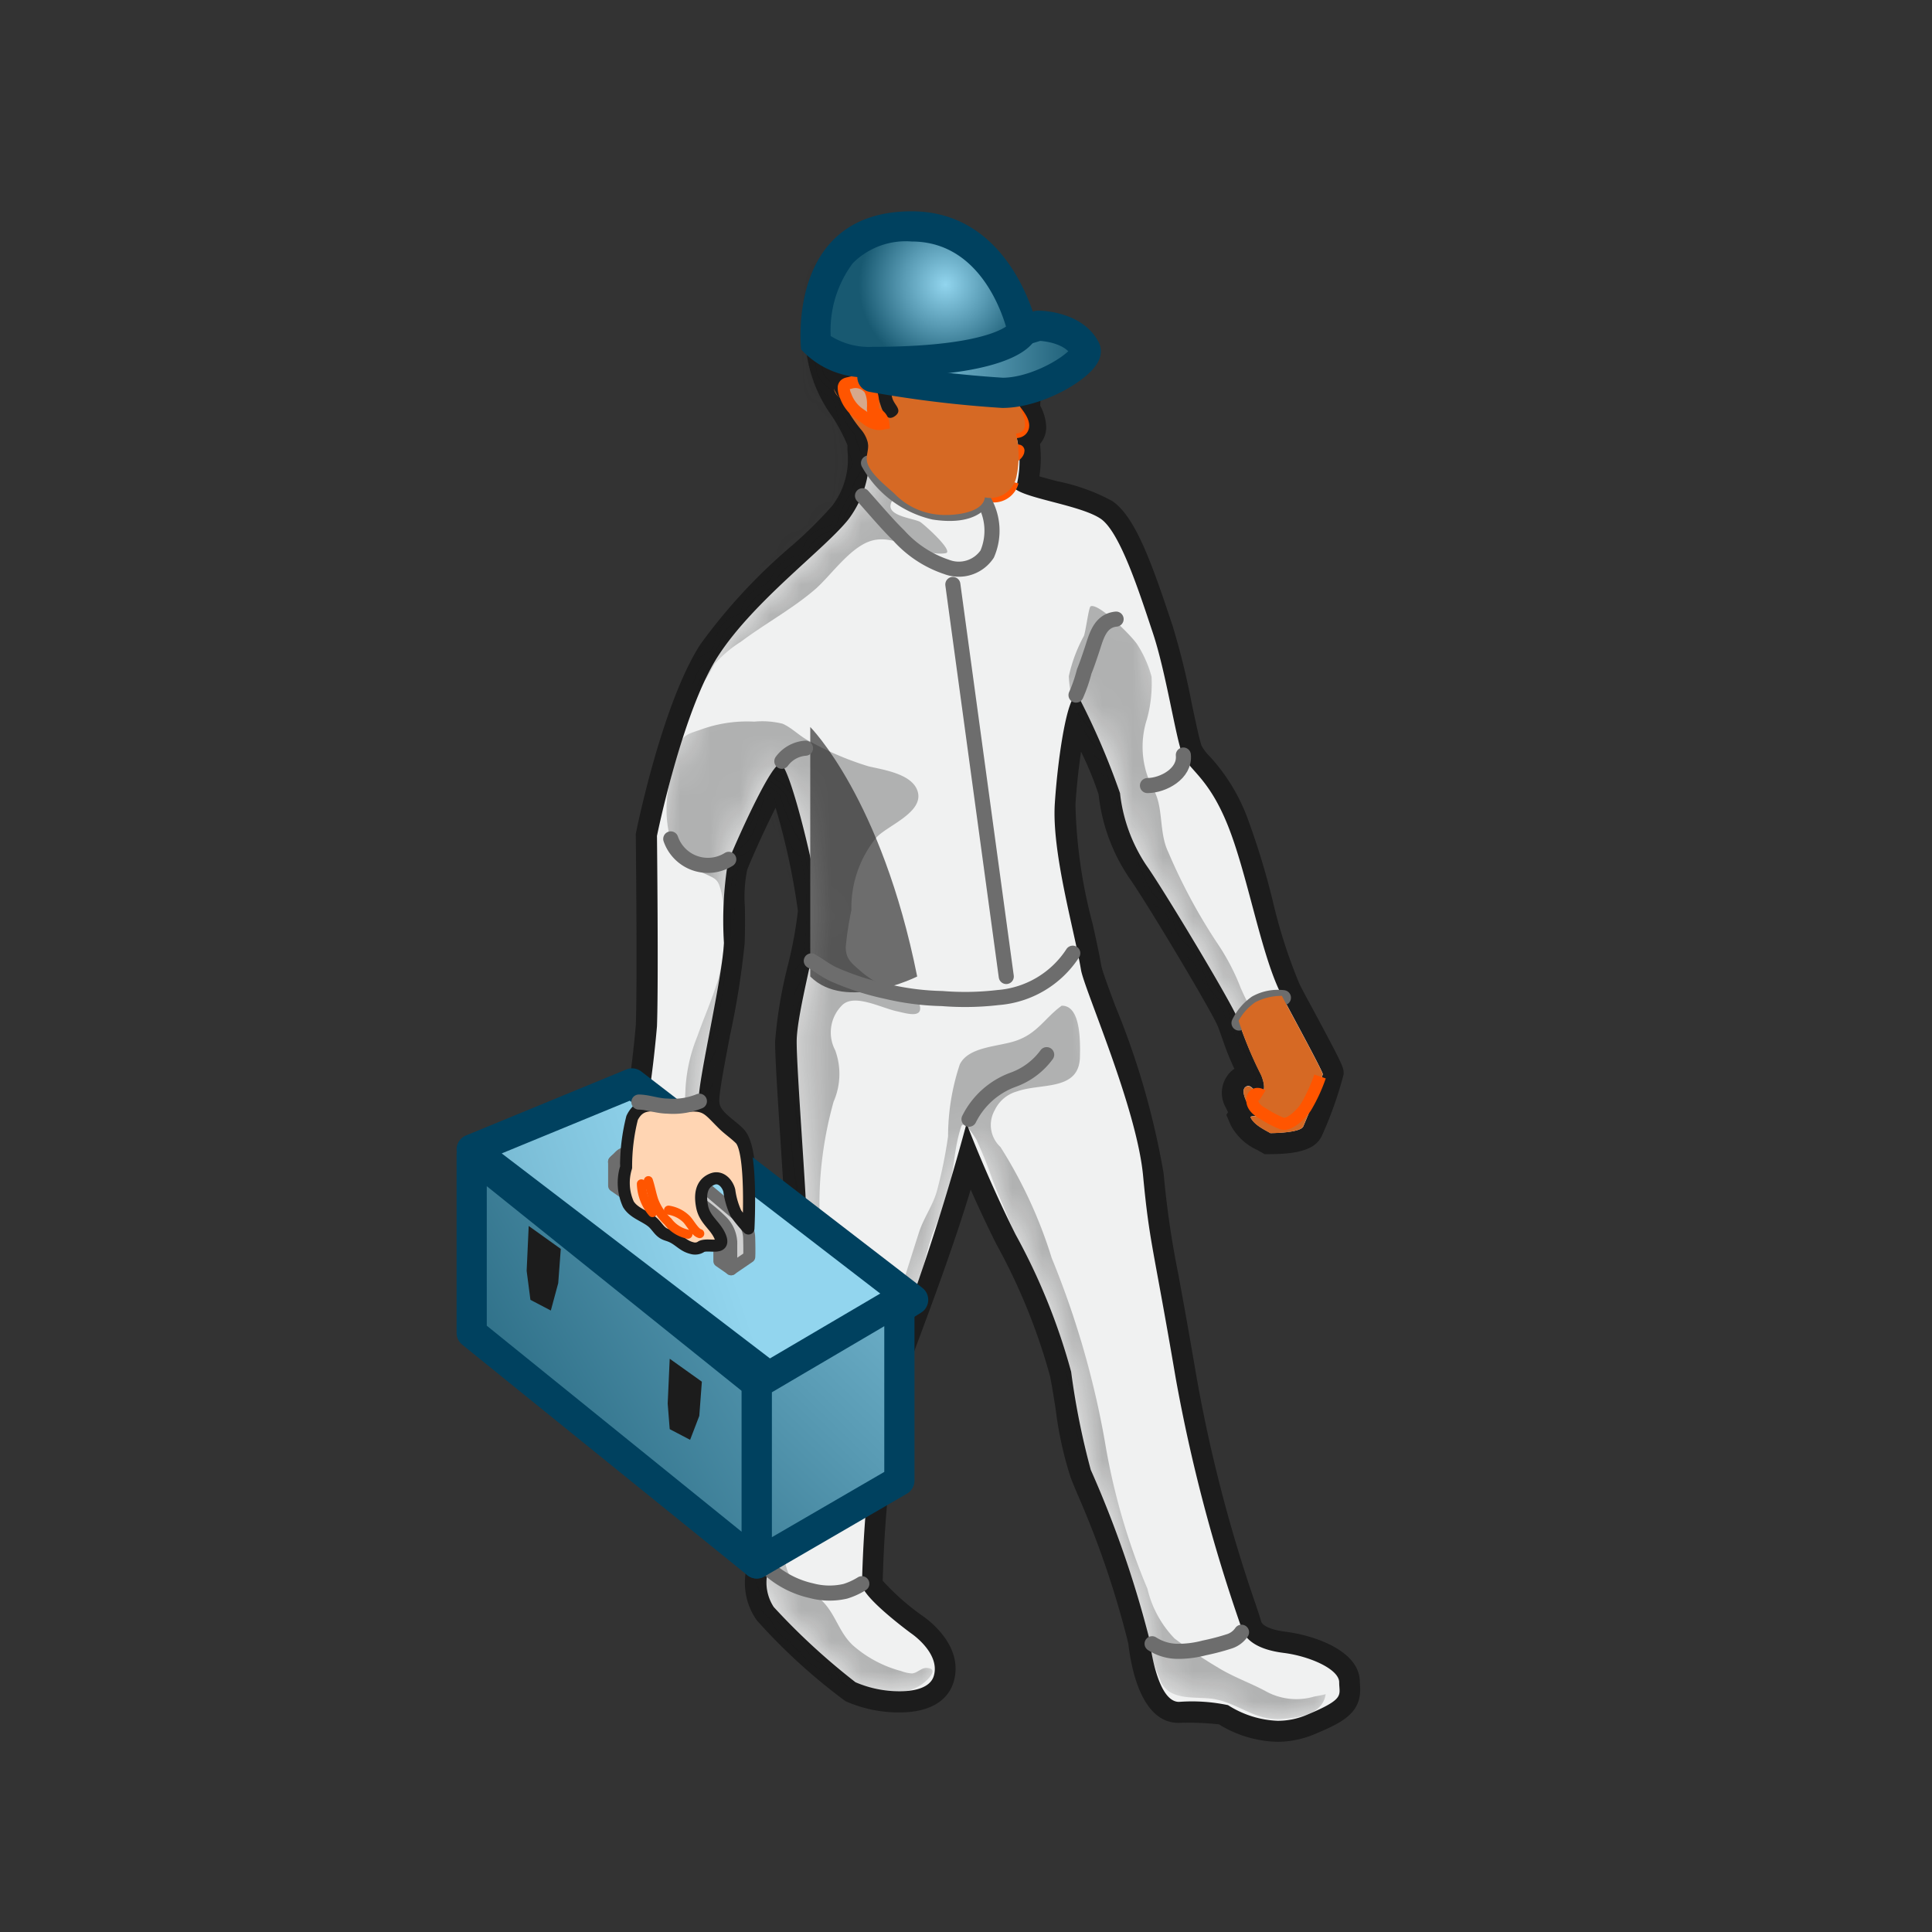 <svg xmlns="http://www.w3.org/2000/svg" xmlns:xlink="http://www.w3.org/1999/xlink" width="64" height="64" viewBox="0 0 64 64">
  <rect x="0" y="0" width="64" height="64" fill="#333333" stroke="none"/>
  <defs>
    <mask id="a" x="21.024" y="7.866" width="23.351" height="49.134" maskUnits="userSpaceOnUse">
      <path d="M33.642,16.206a3.313,3.313,0,0,0,0-1.841s.324,0,.324-.217a1.345,1.345,0,0,0-.215-.542,6.683,6.683,0,0,0-.109-1.948c-.216-.758-.54-3.68-3.573-3.68-2.6,0-2.815,3.031-2.815,3.788s1.517,2.382,1.517,2.924a3.448,3.448,0,0,1-.651,2.491c-.758.974-3.14,2.706-4.331,4.546a22.575,22.575,0,0,0-2.275,5.956c-.107.649-.053,4.871-.107,6.307-.054,1.421-.215,4.087-.324,4.629a1.387,1.387,0,0,0,.06.977c.151.242.442.306.647.482.069.061.131.154.2.218.109.113.177.1.309.162.2.092.31.252.539.306a.3.3,0,0,0,.254-.043c.187-.087.633.108.5-.246-.116-.307-.405-.449-.48-.794-.064-.3-.051-.629.273-.753.219-.083.394.115.443.308a2.167,2.167,0,0,0,.178.606,3.485,3.485,0,0,0,.331.4s.109-2.057-.216-2.381-.974-.65-.974-1.408.785-4.033.839-5.224a11.992,11.992,0,0,1,.135-2.68c.216-.541,1.408-3.248,1.731-3.248s1.3,4.115,1.3,4.872-.756,3.358-.756,4.329.324,5.09.324,5.848-1.3,11.8-1.3,11.8a1.482,1.482,0,0,0,.216,1.081,22.044,22.044,0,0,0,2.708,2.492c.649.324,2.382.542,2.6-.217s-.755-1.406-.755-1.406-1.626-1.191-1.626-1.625a42.216,42.216,0,0,1,.759-7.038,78.446,78.446,0,0,0,2.706-8.228s.65,1.732,1.624,3.681a20.686,20.686,0,0,1,1.84,4.547,24.843,24.843,0,0,0,.65,3.248,35.107,35.107,0,0,1,1.949,5.631s.217,2.056.974,2.056a5.8,5.8,0,0,1,1.624.108,2.862,2.862,0,0,0,2.6.326c1.3-.541,1.082-.651,1.082-1.083s-.975-.866-1.841-.974-1.3-.433-1.408-.867a54.011,54.011,0,0,1-2.165-8.228c-.756-4.44-.866-4.44-1.082-6.713s-1.949-6.171-2.057-6.82c-.217-1.3-.976-3.9-.866-5.523s.431-3.68.757-3.573a24.182,24.182,0,0,1,1.407,3.248,5.355,5.355,0,0,0,.867,2.383c.541.758,2.8,4.5,3.031,5.088a13.824,13.824,0,0,0,.757,1.841v.65s-.431-.434-.649-.434-.325.325.218.759l.541.431s-.326-.106-.435,0,.649.543.649.543.976,0,1.085-.216a17.859,17.859,0,0,0,.65-1.733c0-.109-1.257-2.4-1.408-2.706-.651-1.328-1.082-3.9-1.733-5.522s-1.3-1.841-1.515-2.382-.542-2.707-.973-4.006-1.085-3.357-1.734-3.789S34.075,16.529,33.642,16.206Z" fill="#fff"/>
    </mask>
    <linearGradient id="b" x1="23.843" y1="40.702" x2="-3.805" y2="49.849" gradientUnits="userSpaceOnUse">
      <stop offset="0" stop-color="#92d5ee"/>
      <stop offset="0.483" stop-color="#599bb4"/>
      <stop offset="1" stop-color="#185971"/>
    </linearGradient>
    <linearGradient id="c" x1="21.801" y1="37.965" x2="19.742" y2="39.164" gradientUnits="userSpaceOnUse">
      <stop offset="0" stop-color="#d4d4d4"/>
      <stop offset="1" stop-color="#9a9c9e"/>
    </linearGradient>
    <linearGradient id="d" x1="23.15" y1="37.107" x2="20.382" y2="39.2" xlink:href="#c"/>
    <linearGradient id="e" x1="24.769" y1="40.042" x2="16.574" y2="43.957" xlink:href="#c"/>
    <linearGradient id="f" x1="26.539" y1="38.635" x2="23.67" y2="40.956" xlink:href="#c"/>
    <linearGradient id="g" x1="38.098" y1="34.567" x2="12.58" y2="49.595" xlink:href="#b"/>
    <linearGradient id="h" x1="36.365" y1="38.189" x2="18.465" y2="56.728" xlink:href="#b"/>
    <linearGradient id="i" x1="28.896" y1="11.901" x2="35.968" y2="11.901" xlink:href="#b"/>
    <radialGradient id="j" cx="31.319" cy="9.424" r="2.865" xlink:href="#b"/>
  </defs>
  <title>22168_DELMHT_AP_AppIcon_r21x</title>
  <g style="isolation: isolate">
    <g>
      <g>
        <path d="M42.325,57.35a3.441,3.441,0,0,1-1.733-.517,5.831,5.831,0,0,0-1.536-.11c-.995,0-1.264-1.813-1.323-2.369A31.033,31.033,0,0,0,36.08,49.48c-.11-.259-.2-.478-.275-.67a11.906,11.906,0,0,1-.475-2.183c-.059-.381-.119-.763-.19-1.12a20.1,20.1,0,0,0-1.811-4.459c-.511-1.024-.936-1.994-1.226-2.687-.534,1.993-1.481,4.534-2.032,6.009-.217.583-.376,1.005-.423,1.167a41.717,41.717,0,0,0-.745,6.939,7,7,0,0,0,1.483,1.342c.035.024,1.17.794.885,1.786-.081.286-.38.767-1.471.767a4,4,0,0,1-1.619-.334,20.949,20.949,0,0,1-2.8-2.563,1.837,1.837,0,0,1-.308-1.381c.359-3.049,1.295-11.139,1.295-11.743,0-.344-.071-1.434-.146-2.586-.088-1.344-.178-2.734-.178-3.263a15.036,15.036,0,0,1,.421-2.48,13.459,13.459,0,0,0,.335-1.849,23.582,23.582,0,0,0-1.005-4.3,24.556,24.556,0,0,0-1.351,2.806,4.413,4.413,0,0,0-.1,1.378c.005.36.009.758-.01,1.188a27.22,27.22,0,0,1-.473,2.969,20.767,20.767,0,0,0-.366,2.239c0,.429.292.669.6.923.1.082.194.16.272.238.379.376.362,1.82.318,2.647l-.048.889-.57-.683s-.163-.181-.194-.217a.869.869,0,0,1,.044.1.511.511,0,0,1-.03.494.544.544,0,0,1-.467.2l-.163,0a.959.959,0,0,1-.333.082h-.041l-.126-.022a1.18,1.18,0,0,1-.447-.228,1,1,0,0,0-.156-.1.908.908,0,0,1-.416-.237c-.031-.032-.066-.072-.1-.113a.816.816,0,0,0-.076-.087,1.179,1.179,0,0,0-.2-.124,1.3,1.3,0,0,1-.512-.433,1.683,1.683,0,0,1-.106-1.231,40.178,40.178,0,0,0,.675-4.575c.053-1.41,0-6.241,0-6.289.041-.245.868-4.275,2.08-6.15a18.364,18.364,0,0,1,2.979-3.214,14,14,0,0,0,1.369-1.357,2.864,2.864,0,0,0,.58-2.055l0-.221a4.8,4.8,0,0,0-.537-1.06,4.585,4.585,0,0,1-.8-1.864c0-1.373.69-3.971,3.3-3.971,2.9,0,3.333,2.369,3.516,3.381.029.156.052.288.08.386a6.563,6.563,0,0,1,.129,1.958,1.374,1.374,0,0,1,.208.628.51.51,0,0,1-.232.438,3.806,3.806,0,0,1-.04,1.434c.234.09.6.186.916.268a6.221,6.221,0,0,1,1.691.6c.653.434,1.194,1.934,1.783,3.7l.088.266a25.856,25.856,0,0,1,.63,2.572,12.89,12.89,0,0,0,.337,1.414,1.72,1.72,0,0,0,.326.446A5.834,5.834,0,0,1,41,27.228a24.835,24.835,0,0,1,.818,2.681,17.851,17.851,0,0,0,.9,2.818c.048.1.216.412.419.79,1.023,1.908,1.023,1.939,1.023,2.07a14.652,14.652,0,0,1-.686,1.889c-.057.113-.208.409-1.4.409h-.094l-.081-.046a1.7,1.7,0,0,1-.8-.689l-.079-.174.079-.126a1.581,1.581,0,0,1-.166-.288c-.158-.362-.115-.674.116-.837l.09-.064.2-.033a.34.34,0,0,1,.045,0,10.124,10.124,0,0,1-.561-1.335c-.045-.133-.089-.262-.153-.42-.214-.537-2.461-4.273-2.991-5.015a5.7,5.7,0,0,1-.932-2.587,18.476,18.476,0,0,0-1.076-2.5,18.2,18.2,0,0,0-.389,2.844A16.788,16.788,0,0,0,35.87,30.7c.116.526.221,1,.283,1.369.029.171.243.75.47,1.363a25.938,25.938,0,0,1,1.59,5.481,30.554,30.554,0,0,0,.487,3.351c.139.757.325,1.771.592,3.338a49.476,49.476,0,0,0,1.982,7.65c.094.279.157.467.178.551.1.4.66.548,1.112.6.831.1,2.147.555,2.147,1.322l.007.132c.043.576-.2.814-1.305,1.274A2.816,2.816,0,0,1,42.325,57.35ZM23.463,39.3c-.026,0-.065.077-.016.3a.722.722,0,0,0,.183.3l.017.021a1.8,1.8,0,0,1-.129-.444l-.035-.159C23.48,39.31,23.473,39.3,23.463,39.3Z" fill="#f0f1f1"/>
        <path d="M30.383,8.145c3.032,0,3.043,2.755,3.259,3.513a6.683,6.683,0,0,1,.109,1.948,1.345,1.345,0,0,1,.215.542c0,.217-.324.217-.324.217a3.313,3.313,0,0,1,0,1.841c.433.323,2.166.541,2.815.975s1.3,2.489,1.734,3.789.756,3.465.973,4.006.866.756,1.515,2.382,1.082,4.194,1.733,5.522c.151.307,1.408,2.6,1.408,2.706a17.859,17.859,0,0,1-.65,1.733c-.109.216-1.085.216-1.085.216-.228-.13-.55-.285-.659-.528-.014-.031.127-.039.252-.039.082,0,.156,0,.173,0a.935.935,0,0,1-.59-.553c-.043-.1-.12-.327,0-.409a.154.154,0,0,1,.09-.033c.132,0,.222.216.35.224h.02c.281,0,.1-.5.043-.617A13.824,13.824,0,0,1,41,33.745c-.234-.587-2.49-4.33-3.031-5.088a5.355,5.355,0,0,1-.867-2.383A24.182,24.182,0,0,0,35.7,23.026a.067.067,0,0,0-.024,0c-.318,0-.628,2-.733,3.577-.11,1.624.649,4.222.866,5.523.108.649,1.841,4.546,2.057,6.82s.326,2.273,1.082,6.713a54.011,54.011,0,0,0,2.165,8.228c.11.434.542.758,1.408.867s1.841.54,1.841.974.217.542-1.082,1.083a2.46,2.46,0,0,1-.954.193,3.282,3.282,0,0,1-1.646-.519,5.8,5.8,0,0,0-1.624-.108c-.757,0-.974-2.056-.974-2.056a35.107,35.107,0,0,0-1.949-5.631,24.843,24.843,0,0,1-.65-3.248,20.686,20.686,0,0,0-1.84-4.547c-.974-1.949-1.624-3.681-1.624-3.681a78.446,78.446,0,0,1-2.706,8.228,42.216,42.216,0,0,0-.759,7.038c0,.434,1.626,1.625,1.626,1.625s.973.649.755,1.406c-.107.379-.593.515-1.134.515a3.677,3.677,0,0,1-1.462-.3,22.044,22.044,0,0,1-2.708-2.492,1.482,1.482,0,0,1-.216-1.081s1.3-11.043,1.3-11.8-.324-4.872-.324-5.848.756-3.571.756-4.329-.974-4.872-1.3-4.872-1.515,2.707-1.731,3.248a11.992,11.992,0,0,0-.135,2.68c-.054,1.191-.839,4.467-.839,5.224s.649,1.083.974,1.408.216,2.381.216,2.381a3.485,3.485,0,0,1-.331-.4,2.167,2.167,0,0,1-.178-.606.4.4,0,0,0-.342-.328.271.271,0,0,0-.1.02c-.324.124-.337.456-.273.753.075.345.364.487.48.794.075.2-.03.224-.171.224-.052,0-.109,0-.163,0a.393.393,0,0,0-.164.026.37.37,0,0,1-.167.056.352.352,0,0,1-.087-.013c-.229-.054-.336-.214-.539-.306-.132-.06-.2-.049-.309-.162-.064-.064-.126-.157-.2-.218-.2-.176-.5-.24-.647-.482a1.387,1.387,0,0,1-.06-.977,39.466,39.466,0,0,0,.682-4.629c.054-1.436,0-6.307,0-6.307s.834-4.115,2.024-5.956,3.573-3.572,4.331-4.546a3.448,3.448,0,0,0,.651-2.491c0-.542-1.34-2.165-1.34-2.924s.351-3.621,2.952-3.621m0-.7c-2.889,0-3.652,2.827-3.652,4.321a4.664,4.664,0,0,0,.852,2.042,6.156,6.156,0,0,1,.492.929v.18a2.544,2.544,0,0,1-.507,1.833,14.051,14.051,0,0,1-1.33,1.315A18.624,18.624,0,0,0,23.2,21.346c-1.248,1.931-2.088,6.024-2.123,6.2l-.015.072v.075c0,.048.053,4.87,0,6.272a39.679,39.679,0,0,1-.668,4.518,2.055,2.055,0,0,0,.151,1.484,1.624,1.624,0,0,0,.638.554.838.838,0,0,1,.147.09s.016.022.031.04c.041.049.081.1.122.138a1.108,1.108,0,0,0,.477.293.585.585,0,0,1,.134.078,1.517,1.517,0,0,0,.575.288,1.086,1.086,0,0,0,.248.031.93.93,0,0,0,.374-.08h.017l.1,0a.874.874,0,0,0,.718-.3l.8.955.094-1.771c.126-2.369-.271-2.765-.42-2.914-.085-.084-.187-.17-.3-.26-.329-.27-.473-.413-.473-.652,0-.3.191-1.293.359-2.174a27.33,27.33,0,0,0,.48-3.018c.019-.443.015-.85.01-1.209a4.491,4.491,0,0,1,.076-1.245c.2-.5.6-1.38.941-2.054a22.955,22.955,0,0,1,.739,3.42,14.1,14.1,0,0,1-.326,1.774,15.043,15.043,0,0,0-.43,2.555c0,.542.091,1.936.179,3.285.071,1.1.145,2.231.145,2.563,0,.533-.8,7.471-1.294,11.72a2.147,2.147,0,0,0,.353,1.586l.024.031.027.029a19.289,19.289,0,0,0,2.9,2.635,4.386,4.386,0,0,0,1.776.372c1.321,0,1.7-.642,1.808-1.024.348-1.212-.9-2.084-1.041-2.18a8.072,8.072,0,0,1-1.312-1.159,41.5,41.5,0,0,1,.728-6.723c.042-.141.215-.605.415-1.142.469-1.255,1.224-3.278,1.771-5.091.24.541.526,1.158.847,1.8a20.025,20.025,0,0,1,1.78,4.372c.071.353.129.729.188,1.1a12.145,12.145,0,0,0,.492,2.25c.074.2.17.423.283.689a30.6,30.6,0,0,1,1.632,4.824c.094.832.439,2.629,1.664,2.629a9.309,9.309,0,0,1,1.349.051l.013.013a3.837,3.837,0,0,0,1.908.563,3.163,3.163,0,0,0,1.223-.247c.99-.412,1.586-.727,1.519-1.622,0-.033-.006-.068-.006-.107,0-1.077-1.6-1.563-2.454-1.669-.556-.069-.787-.228-.816-.343-.022-.087-.086-.284-.185-.576a49.186,49.186,0,0,1-1.969-7.6c-.267-1.569-.454-2.585-.593-3.343a30.561,30.561,0,0,1-.483-3.319,26.117,26.117,0,0,0-1.61-5.571c-.2-.538-.426-1.149-.453-1.3-.064-.382-.167-.848-.286-1.387a16.638,16.638,0,0,1-.572-3.973c.043-.643.111-1.241.185-1.741a11.369,11.369,0,0,1,.581,1.411,6.108,6.108,0,0,0,1,2.747c.581.815,2.76,4.463,2.951,4.941.062.155.1.279.148.406a9.137,9.137,0,0,0,.4,1c-.016.009-.03.019-.045.029a.978.978,0,0,0-.233,1.267q.032.072.069.141l-.058.089.154.357a1.869,1.869,0,0,0,.873.807l.078.044.162.092h.185c1.238,0,1.559-.3,1.709-.6a12.59,12.59,0,0,0,.726-2.05c0-.231,0-.25-1.077-2.256-.2-.363-.356-.662-.4-.759a17.477,17.477,0,0,1-.879-2.752,25.217,25.217,0,0,0-.833-2.722,6.221,6.221,0,0,0-1.251-2.039,1.513,1.513,0,0,1-.263-.343c-.074-.184-.2-.807-.32-1.356a25.221,25.221,0,0,0-.639-2.609l-.09-.27c-.631-1.895-1.174-3.385-1.92-3.882a6.443,6.443,0,0,0-1.8-.649c-.181-.047-.412-.107-.608-.166a4.014,4.014,0,0,0,.02-1.069.863.863,0,0,0,.206-.566,1.6,1.6,0,0,0-.2-.707,6.62,6.62,0,0,0-.149-1.975c-.025-.089-.045-.21-.071-.353-.182-1-.666-3.668-3.861-3.668Z" fill="#1c1c1c"/>
      </g>
      <path d="M26.841,24.083s2.361,2.362,3.542,8.265c0,0-2.361,1.18-3.542,0Z" fill="#6d6d6d" style="mix-blend-mode: darken"/>
      <g mask="url(#a)">
        <g opacity="0.3">
          <path d="M43.538,56.2a2.1,2.1,0,0,1-1.629-.187c-.52-.277-1.046-.457-1.554-.768a16.415,16.415,0,0,1-1.444-.965,3.53,3.53,0,0,1-.9-1.649A21.642,21.642,0,0,1,36.6,47.749a29.463,29.463,0,0,0-1.76-6.073,15.266,15.266,0,0,0-1.7-3.682.991.991,0,0,1-.188-1.218,1.159,1.159,0,0,1,.737-.621c.8-.287,2.07,0,2.086-1.158.006-.433.046-1.7-.607-1.681-.553.4-.8.92-1.516,1.161-.58.2-1.567.188-1.857.782a7.511,7.511,0,0,0-.389,2.384,15.286,15.286,0,0,1-.351,1.741c-.123.509-.451.939-.614,1.444-.17.529-.341,1.076-.512,1.615-.064.2-.372.957-.073,1.011.214.039.478-.625.533-.8.189-.577.3-1.19.5-1.768.124-.35.292-.68.419-1.027.3-.812.257-1.72.534-2.54.088-.261.478.391.5.43.173.376.334.76.47,1.151.21.6.488,1.169.714,1.769A38.741,38.741,0,0,1,35.2,45.013c.2.8.265,1.584.423,2.374a11.841,11.841,0,0,0,.588,1.8c.529,1.411,1.134,2.738,1.552,4.193a11.616,11.616,0,0,0,.712,2.375c.354.627,1.208.418,1.8.54.789.16,1.318.708,2.17.652.593-.042,1.37-.151,1.47-.826C43.792,56.157,43.679,56.172,43.538,56.2Z" fill="#1c1c1c"/>
          <path d="M37.323,27.683a17.7,17.7,0,0,0,.965,2.487c.4.709.9,1.353,1.352,2.021.5.737.905,1.52,1.328,2.276a8.416,8.416,0,0,1,.563,1.153c.111.286,0,.855.185,1.058.21.238.952.1,1.093-.117.1-.144.037-.323.108-.471s.216-.22.323-.362c-.07-.3-.8-.829-1.035-.432-.132.219.148.391.248.552a.73.73,0,0,1,.062.743.9.9,0,0,1-.5-.146c-.163-.161-.19-.492.123-.5-.449-.678-.95-1.493-.183-2.156-.486-.231-.608-.516-.853-1.056a7.306,7.306,0,0,0-.748-1.443A18.658,18.658,0,0,1,38.7,28.225c-.322-.661-.143-1.508-.506-2.1a2.964,2.964,0,0,1-.2-2.3,4.454,4.454,0,0,0,.153-1.409,3.739,3.739,0,0,0-.461-1.047c-.129-.235-1.3-1.419-1.56-1.282-.06.03-.163.837-.22.977a5.032,5.032,0,0,0-.5,1.336,3.284,3.284,0,0,0,.318,1.3C36.18,25.071,36.816,26.342,37.323,27.683Z" fill="#1c1c1c"/>
          <path d="M23.645,37.6l-.127-.034c-.006.023-.01.048-.018.071Z" fill="#1c1c1c"/>
          <path d="M30.683,55.252c-.164,0-.3.168-.468.183a1.176,1.176,0,0,1-.362-.079,3.942,3.942,0,0,1-1.515-.78c-.542-.434-.631-1.092-1.119-1.559-.245-.235-.529-.268-.785-.479a1.315,1.315,0,0,1-.415-.746,7.027,7.027,0,0,1,.2-3.3c.183-.95.306-1.878.434-2.838a29.315,29.315,0,0,0,.5-5.3,12.574,12.574,0,0,1,.462-3.861,2.289,2.289,0,0,0,.053-1.7,1.269,1.269,0,0,1,.207-1.472c.392-.436,1.3.065,1.84.18.291.062.94.281.724-.288-.113-.3-.386-.294-.644-.37a3.148,3.148,0,0,1-1.279-.668c-.282-.254-.5-.388-.5-.8a10.745,10.745,0,0,1,.188-1.228,3.675,3.675,0,0,1,.83-2.406c.36-.392,1.579-.831,1.364-1.527-.176-.576-1.118-.71-1.625-.828a10,10,0,0,1-1.939-.823c-.322-.154-.59-.449-.91-.589a2.819,2.819,0,0,0-.94-.069,4.5,4.5,0,0,0-1.812.279c-.427.143-.554.166-.742.623a4.673,4.673,0,0,0-.2.937,3.848,3.848,0,0,0-.072,1.844A1.81,1.81,0,0,0,23.3,28.92c.41.2.485.174.595.639a4.149,4.149,0,0,1,.111.938,7.05,7.05,0,0,1-.209,1.92c-.19.65-.474,1.277-.694,1.908a5.324,5.324,0,0,0-.4,1.868,2.338,2.338,0,0,0,.116.944c.142.307.407.353.7.434a9.323,9.323,0,0,0,.125-1.783,31.854,31.854,0,0,1,.392-3.411,32.8,32.8,0,0,1,.628-3.622c.1-.372.441-1.69.913-1.368.321.213.412.908.479,1.263.09.479.207.977.253,1.456a45.562,45.562,0,0,1-.1,4.57c-.015,1.661-.007,3.305-.108,4.962a10.478,10.478,0,0,1-.335,2.261,27.95,27.95,0,0,0-.649,3.316c-.385,2.768-.888,5.673.181,8.356.622,1.561,3.614,3.208,5.2,2.251C30.682,55.708,31.167,55.265,30.683,55.252Z" fill="#1c1c1c"/>
          <path d="M23.029,22.7c.289.095.524-.543.66-.724a4.086,4.086,0,0,1,.855-.718c.8-.6,1.71-1.091,2.457-1.735.548-.474,1.222-1.5,1.978-1.636.786-.148,1.561.557,2.342.439.315-.046-.749-.993-.85-1.043-.224-.111-1.01-.187-.972-.539.052-.484.884-.174,1.158-.1.466.127,1.007.506,1.488.262,1.125-.572-2.078-1.542-2.426-1.881-1.464-1.425-.822-3.5.394-4.827.334-.366.829-1.06.683-1.593-.2-.7-1.157-.674-1.746-.732a3.032,3.032,0,0,0-2.732,1.617,2.352,2.352,0,0,0-.21,2.013,12.758,12.758,0,0,1,.606,4.019,6.62,6.62,0,0,1-1.27,2.835c-.418.663-.839,1.341-1.312,1.951-.526.678-1.276,1.465-1.2,2.347A.493.493,0,0,0,23.029,22.7Z" fill="#1c1c1c"/>
          <path d="M33.121,13.663a.417.417,0,0,0,.047.1A1.112,1.112,0,0,0,33.121,13.663Z" fill="#1c1c1c"/>
          <path d="M33.3,13.853a.206.206,0,0,1-.133-.088c.007.019.013.036.018.054A.9.9,0,0,0,33.3,13.853Z" fill="#1c1c1c"/>
          <path d="M31.829,13.446c.267-.064.357-.321.649-.327a.775.775,0,0,1,.432.132c-.048-.243-.016-.465.3-.477.445-.015.24.462.562.559.024-.323.457-1.049.071-1.289-.333-.207-1.179.464-1.493.6s-1.044.335-1.168.663A1.412,1.412,0,0,0,31.829,13.446Z" fill="#1c1c1c"/>
          <path d="M33.121,13.663a1.056,1.056,0,0,0-.094-.3.418.418,0,0,0-.117-.112,1.544,1.544,0,0,0,.06.216A.576.576,0,0,1,33.121,13.663Z" fill="#1c1c1c"/>
        </g>
      </g>
      <path d="M33.642,15.988a.742.742,0,0,1-.867.541,7.859,7.859,0,0,1-2.706-1.081" fill="none" stroke="#f50" stroke-miterlimit="10" stroke-width="0.2"/>
      <path d="M33.21,14.4a.511.511,0,0,1-.235-.061,3.565,3.565,0,0,1,.471-.024c.127,0,.309.027.4-.083.166-.2-.148-.535-.252-.689a2.494,2.494,0,0,1-.436-.768.415.415,0,0,1-.011-.048" fill="none" stroke="#f50" stroke-linecap="round" stroke-linejoin="round" stroke-width="0.4"/>
      <path d="M33.245,12.656c.072-.138.217-.482.433-.4" fill="none" stroke="#f50" stroke-linecap="round" stroke-linejoin="round" stroke-width="0.4"/>
      <path d="M33.738,14.927c0,.145-.348.347-.476.379-.151.038-.72-.095-.789.1" fill="none" stroke="#f50" stroke-linecap="round" stroke-linejoin="round" stroke-width="0.4"/>
      <path d="M28.771,15.339a3.352,3.352,0,0,0,2.163,1.625c1.393.213,1.625-.435,1.625-.435" fill="none" stroke="#6d6d6d" stroke-linecap="round" stroke-linejoin="round" stroke-width="0.5"/>
      <path d="M41.044,33.889a1.746,1.746,0,0,1,.562-.664,1.5,1.5,0,0,1,.909-.175" fill="none" stroke="#6d6d6d" stroke-linecap="round" stroke-linejoin="round" stroke-width="0.5"/>
      <path d="M28.572,16.423c.36.4.817.943,1.2,1.316a3.708,3.708,0,0,0,1.582,1.04,1.131,1.131,0,0,0,1.348-.426,1.952,1.952,0,0,0-.125-1.787" fill="none" stroke="#6d6d6d" stroke-linecap="round" stroke-linejoin="round" stroke-width="0.5"/>
      <path d="M38.165,54.451a1.571,1.571,0,0,0,.828.251,3.333,3.333,0,0,0,.9-.113,7.7,7.7,0,0,0,.834-.219.77.77,0,0,0,.4-.3" fill="none" stroke="#6d6d6d" stroke-linecap="round" stroke-linejoin="round" stroke-width="0.5"/>
      <path d="M25.449,51.951a3.129,3.129,0,0,0,1.427.742A2.327,2.327,0,0,0,28,52.714a2.3,2.3,0,0,0,.549-.251" fill="none" stroke="#6d6d6d" stroke-linecap="round" stroke-linejoin="round" stroke-width="0.5"/>
      <path d="M32.1,37.075a2.64,2.64,0,0,1,1.457-1.306,2.368,2.368,0,0,0,1.115-.832" fill="none" stroke="#6d6d6d" stroke-linecap="round" stroke-linejoin="round" stroke-width="0.5"/>
      <path d="M26.876,31.831c.25.141.449.308.721.438a8.847,8.847,0,0,0,1.762.572,8.721,8.721,0,0,0,1.848.237,9.407,9.407,0,0,0,1.855-.033,3.247,3.247,0,0,0,2.475-1.469" fill="none" stroke="#6d6d6d" stroke-linecap="round" stroke-linejoin="round" stroke-width="0.5"/>
      <path d="M35.645,23.026a5.029,5.029,0,0,0,.271-.784c.088-.214.165-.445.243-.677.152-.45.26-1,.813-1.056" fill="none" stroke="#6d6d6d" stroke-linecap="round" stroke-linejoin="round" stroke-width="0.5"/>
      <path d="M25.9,25.218a1.069,1.069,0,0,1,.783-.433" fill="none" stroke="#6d6d6d" stroke-linecap="round" stroke-linejoin="round" stroke-width="0.5"/>
      <path d="M24.141,28.467a1.3,1.3,0,0,1-1.921-.677" fill="none" stroke="#6d6d6d" stroke-linecap="round" stroke-linejoin="round" stroke-width="0.5"/>
      <path d="M39.2,25.011c.063.615-.668,1.009-1.189,1.012" fill="none" stroke="#6d6d6d" stroke-linecap="round" stroke-linejoin="round" stroke-width="0.5"/>
      <polygon points="30.249 43.058 25.776 45.835 15.625 38.077 20.938 35.89 30.249 43.058" stroke="#00415f" stroke-linecap="round" stroke-linejoin="round" fill="url(#b)"/>
      <path d="M20.946,38.888l.749-.637s-.83-.27-1.154.034l-.2.2Z" stroke="#6d6d6d" stroke-linecap="round" stroke-linejoin="round" stroke-width="0.4" fill="url(#c)"/>
      <path d="M21.245,38.481s-.654-.3-.9,0v.8l.451.312.23-.118Z" stroke="#6d6d6d" stroke-linecap="round" stroke-linejoin="round" stroke-width="0.4" fill="url(#d)"/>
      <path d="M24.819,41.635l-.6.41,0-.87-1.563-1.868.5-.135,1.281,1.085a.99.99,0,0,1,.38.743C24.831,41.486,24.819,41.635,24.819,41.635Z" stroke="#6d6d6d" stroke-linecap="round" stroke-linejoin="round" stroke-width="0.4" fill="url(#e)"/>
      <path d="M23.722,40.666l.109.185v.923l.391.271v-.793a1.057,1.057,0,0,0-.342-.83,5.332,5.332,0,0,0-.722-.588A1.221,1.221,0,0,0,23.722,40.666Z" stroke="#6d6d6d" stroke-linecap="round" stroke-linejoin="round" stroke-width="0.4" fill="url(#f)"/>
      <path d="M24.521,37.73c-.18-.179-.394-.32-.574-.5-.515-.509-.559-.694-1.386-.569-.639.1-1.271-.341-1.621.37a6.553,6.553,0,0,0-.2,1.642,1.715,1.715,0,0,0,.076,1.22c.185.3.55.381.807.6.087.076.165.192.242.271.14.142.226.127.386.2.253.114.386.314.672.381a.362.362,0,0,0,.317-.054c.234-.108.791.136.623-.307-.148-.381-.506-.558-.6-.99-.078-.371-.062-.784.343-.938.268-.1.49.141.553.382a2.624,2.624,0,0,0,.22.757,4.452,4.452,0,0,0,.414.5S24.927,38.134,24.521,37.73Z" fill="#ffd5b3" stroke="#1c1c1c" stroke-linecap="round" stroke-linejoin="round" stroke-width="0.4"/>
      <polygon points="15.625 44.154 25.07 51.79 25.07 45.835 15.625 38.251 15.625 44.154" stroke="#00415f" stroke-linecap="round" stroke-linejoin="round" fill="url(#g)"/>
      <polygon points="25.07 51.79 29.793 49.047 29.793 43.058 25.07 45.835 25.07 51.79" stroke="#00415f" stroke-linecap="round" stroke-linejoin="round" fill="url(#h)"/>
      <path d="M31.242,13.319c.634-.57,1.025-.373,1.517-.57" fill="none" stroke="#f50" stroke-linecap="round" stroke-linejoin="round" stroke-width="0.4"/>
      <path d="M28.153,13.717a4.747,4.747,0,0,0,.359.5,1.038,1.038,0,0,1,.234.441c.05.219-.064.409-.026.623.067.385.64.82.92,1.082a2.292,2.292,0,0,0,1.384.679c.4.059,1.538,0,1.6-.566a.883.883,0,0,0,1.052-.71,3.235,3.235,0,0,0-.021-1.4c.588-.082.14-.774.075-1.059-.1-.468.019-.934-.124-1.4a8.717,8.717,0,0,1-.337-1.162,1.73,1.73,0,0,0-.242-.818,1.908,1.908,0,0,0-1.088-.407,4.039,4.039,0,0,0-2.436.759,6.236,6.236,0,0,0-1.268,1.137,3.982,3.982,0,0,0-.553,1.139c-.069.229-.1.365.05.545.057.07.17.091.236.174A3.841,3.841,0,0,1,28.153,13.717Z" fill="#d66924" style="mix-blend-mode: overlay"/>
      <path d="M33.052,9.724a.542.542,0,0,0,.037.05c.089.112.234.163.036.267-.183.1-.353.011-.549,0a3.506,3.506,0,0,0-1.213.128,3.791,3.791,0,0,0-1.116.514,1.726,1.726,0,0,0-.507.684c-.138.333.012.517.1.839.05.2-.1.363-.206.528a.526.526,0,0,0-.03.561c.095.176.26.309.064.472-.3.242-.436-.156-.509-.385s-.212-.622-.514-.475a.934.934,0,0,0-.309.8c-.241-.063-.212-.292-.354-.45-.061-.069-.158-.056-.231-.143a3.2,3.2,0,0,1-.235-.468,3.891,3.891,0,0,1-.074-2.646,2.5,2.5,0,0,1,.525-.917c.255-.31.4-.624.791-.8a3.5,3.5,0,0,1,2.478-.16,2.684,2.684,0,0,1,1.173.73c.117.128.24.253.345.39S32.945,9.574,33.052,9.724Z" fill="#1c1c1c"/>
      <path d="M29.25,14.031a.5.5,0,0,1-.251,0,.737.737,0,0,1-.258-.125c-.085-.063-.168-.128-.249-.182a1.232,1.232,0,0,1-.48-.612.631.631,0,0,1-.062-.288c.023-.116.114-.119.219-.144a.589.589,0,0,1,.652.226,1.076,1.076,0,0,1,.1.488c.009.141-.047.229.1.306a.411.411,0,0,1,.24.329Z" fill="#d6a88b" stroke="#f50" stroke-miterlimit="10" stroke-width="0.4"/>
      <path d="M41.584,33.2a1.762,1.762,0,0,0-.553.615,12.133,12.133,0,0,0,.73,1.774c.063.121.246.639-.063.616-.154-.01-.254-.323-.44-.191-.117.082-.04.313,0,.409a.935.935,0,0,0,.59.553c-.043,0-.448-.018-.425.034.109.243.431.4.659.528,0,0,.976,0,1.085-.216a17.859,17.859,0,0,0,.65-1.733c0-.1-1.069-2.055-1.354-2.6A1.9,1.9,0,0,0,41.584,33.2Z" fill="#d66924" style="mix-blend-mode: overlay"/>
      <path d="M41.816,36.29c-.172-.109-.334-.046-.331.166s.207.357.366.44a3.207,3.207,0,0,0,.626.324c.263.069.655-.347.78-.541a5.451,5.451,0,0,0,.471-1.02" fill="none" stroke="#f50" stroke-miterlimit="10" stroke-width="0.4"/>
      <path d="M23.18,40.864c-.164-.045-.326-.373-.453-.492a1.081,1.081,0,0,0-.581-.284" fill="none" stroke="#f50" stroke-linecap="round" stroke-linejoin="round" stroke-width="0.3"/>
      <path d="M22.788,40.885a1.1,1.1,0,0,1-.659-.417,1.854,1.854,0,0,1-.469-.7c-.072-.215-.11-.441-.182-.657" fill="none" stroke="#f50" stroke-linecap="round" stroke-linejoin="round" stroke-width="0.3"/>
      <path d="M21.615,40.169a1.534,1.534,0,0,1-.368-.952" fill="none" stroke="#f50" stroke-linecap="round" stroke-linejoin="round" stroke-width="0.3"/>
      <path d="M21.164,36.507c.311.005.609.131.948.134a2.3,2.3,0,0,0,1.056-.162" fill="none" stroke="#6d6d6d" stroke-linecap="round" stroke-linejoin="round" stroke-width="0.5"/>
      <polygon points="22.185 45.01 23.25 45.77 23.165 46.903 22.861 47.696 22.185 47.342 22.118 46.497 22.185 45.01" fill="#1c1c1c"/>
      <polygon points="17.514 40.612 18.577 41.372 18.492 42.505 18.247 43.413 17.571 43.059 17.446 42.098 17.514 40.612" fill="#1c1c1c"/>
      <line x1="31.564" y1="19.361" x2="33.334" y2="32.348" fill="none" stroke="#6d6d6d" stroke-linecap="round" stroke-linejoin="round" stroke-width="0.5"/>
      <path d="M35.955,11.575c.174.352-1.439,1.438-2.746,1.438A38.016,38.016,0,0,1,28.9,12.49l5.49-1.7S35.561,10.79,35.955,11.575Z" stroke="#00415f" stroke-linecap="round" stroke-linejoin="round" fill="url(#i)"/>
      <g>
        <path d="M28.9,11.99a2.614,2.614,0,0,1-1.869-.621,4.411,4.411,0,0,1,.85-2.979A2.971,2.971,0,0,1,30.2,7.5c2.928,0,3.672,3.422,3.693,3.518l0,0C33.862,11.016,33.428,11.99,28.9,11.99Z" fill="url(#j)"/>
        <path d="M30.2,8c2.1,0,2.9,2.068,3.126,2.819-.3.2-1.341.671-4.433.671a2.381,2.381,0,0,1-1.375-.36,3.718,3.718,0,0,1,.731-2.41A2.473,2.473,0,0,1,30.2,8m0-1c-4.183,0-3.662,4.575-3.662,4.575a2.869,2.869,0,0,0,2.355.915c5.751,0,5.49-1.569,5.49-1.569S33.6,7,30.2,7Z" fill="#00415f"/>
      </g>
    </g>
  </g>
</svg>
